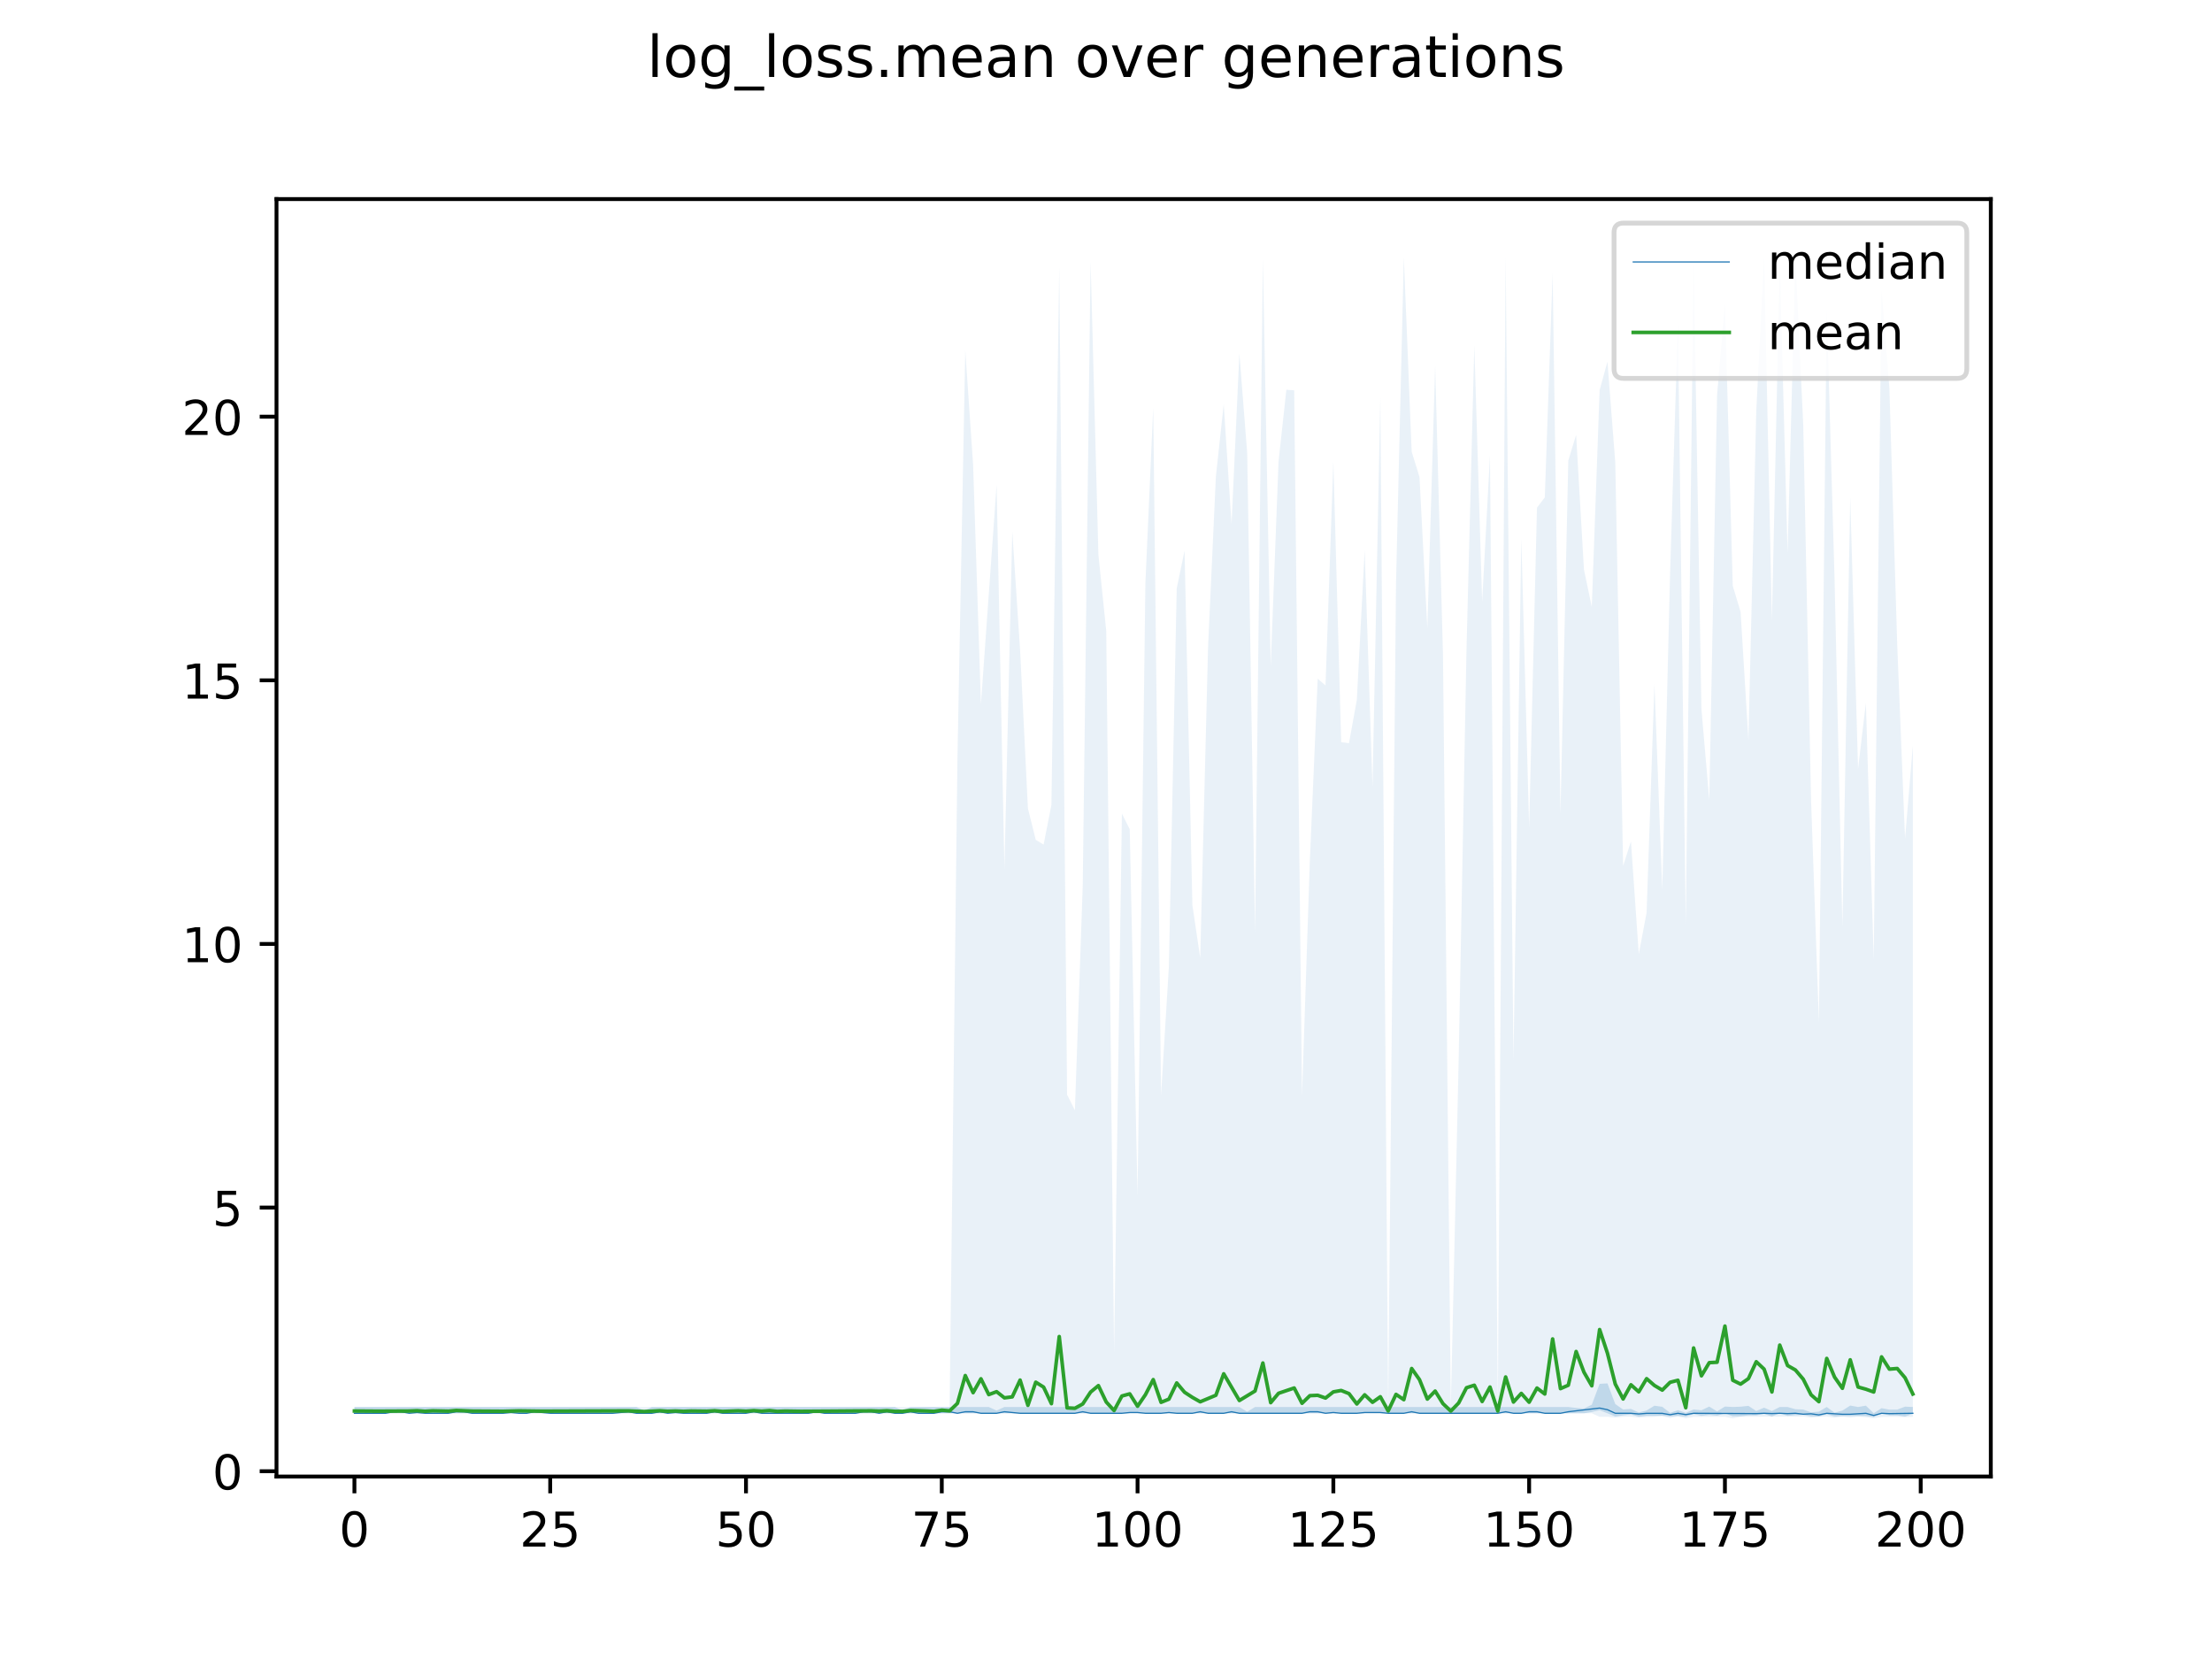 <?xml version="1.0" encoding="utf-8" standalone="no"?>
<!DOCTYPE svg PUBLIC "-//W3C//DTD SVG 1.1//EN"
  "http://www.w3.org/Graphics/SVG/1.1/DTD/svg11.dtd">
<!-- Created with matplotlib (https://matplotlib.org/) -->
<svg height="345.6pt" version="1.1" viewBox="0 0 460.8 345.6" width="460.8pt" xmlns="http://www.w3.org/2000/svg" xmlns:xlink="http://www.w3.org/1999/xlink">
 <defs>
  <style type="text/css">
*{stroke-linecap:butt;stroke-linejoin:round;}
  </style>
 </defs>
 <g id="figure_1">
  <g id="patch_1">
   <path d="M 0 345.6 
L 460.8 345.6 
L 460.8 0 
L 0 0 
z
" style="fill:#ffffff;"/>
  </g>
  <g id="axes_1">
   <g id="patch_2">
    <path d="M 57.6 307.584 
L 414.72 307.584 
L 414.72 41.472 
L 57.6 41.472 
z
" style="fill:#ffffff;"/>
   </g>
   <g id="PolyCollection_1">
    <path clip-path="url(#pfea4fbb1cd)" d="M 73.833 293.1 
L 73.833 294.412 
L 75.464 294.412 
L 77.096 294.412 
L 78.727 294.412 
L 80.358 294.412 
L 81.99 294.412 
L 83.621 294.412 
L 85.253 294.412 
L 86.884 294.412 
L 88.516 294.412 
L 90.147 294.412 
L 91.778 294.412 
L 93.41 294.412 
L 95.041 294.412 
L 96.673 294.412 
L 98.304 294.412 
L 99.936 294.412 
L 101.567 294.412 
L 103.198 294.412 
L 104.83 294.412 
L 106.461 294.412 
L 108.093 294.412 
L 109.724 294.412 
L 111.356 294.412 
L 112.987 294.412 
L 114.618 294.412 
L 116.25 294.412 
L 117.881 294.412 
L 119.513 294.412 
L 121.144 294.412 
L 122.776 294.412 
L 124.407 294.412 
L 126.038 294.412 
L 127.67 294.412 
L 129.301 294.412 
L 130.933 294.412 
L 132.564 294.412 
L 134.196 294.412 
L 135.827 294.412 
L 137.458 294.412 
L 139.09 294.412 
L 140.721 294.412 
L 142.353 294.412 
L 143.984 294.412 
L 145.616 294.412 
L 147.247 294.412 
L 148.879 294.412 
L 150.51 294.412 
L 152.141 294.412 
L 153.773 294.412 
L 155.404 294.412 
L 157.036 294.412 
L 158.667 294.412 
L 160.299 294.412 
L 161.93 294.412 
L 163.561 294.412 
L 165.193 294.412 
L 166.824 294.412 
L 168.456 294.412 
L 170.087 294.412 
L 171.719 294.412 
L 173.35 294.412 
L 174.981 294.412 
L 176.613 294.412 
L 178.244 294.412 
L 179.876 294.412 
L 181.507 294.412 
L 183.139 294.412 
L 184.77 294.412 
L 186.401 294.412 
L 188.033 294.412 
L 189.664 294.412 
L 191.296 294.412 
L 192.927 294.412 
L 194.559 294.412 
L 196.19 294.412 
L 197.821 294.412 
L 199.453 294.412 
L 201.084 294.412 
L 202.716 294.412 
L 204.347 294.412 
L 205.979 294.412 
L 207.61 294.412 
L 209.241 294.412 
L 210.873 294.412 
L 212.504 294.412 
L 214.136 294.412 
L 215.767 294.412 
L 217.399 294.412 
L 219.03 294.412 
L 220.661 294.412 
L 222.293 294.412 
L 223.924 294.412 
L 225.556 294.412 
L 227.187 294.412 
L 228.819 294.412 
L 230.45 294.412 
L 232.081 294.412 
L 233.713 294.412 
L 235.344 294.412 
L 236.976 294.412 
L 238.607 294.412 
L 240.239 294.412 
L 241.87 294.412 
L 243.501 294.412 
L 245.133 294.412 
L 246.764 294.412 
L 248.396 294.412 
L 250.027 294.412 
L 251.659 294.412 
L 253.29 294.412 
L 254.921 294.412 
L 256.553 294.412 
L 258.184 294.412 
L 259.816 294.412 
L 261.447 294.412 
L 263.079 294.412 
L 264.71 294.412 
L 266.341 294.412 
L 267.973 294.412 
L 269.604 294.412 
L 271.236 294.412 
L 272.867 294.412 
L 274.499 294.412 
L 276.13 294.412 
L 277.761 294.412 
L 279.393 294.412 
L 281.024 294.412 
L 282.656 294.412 
L 284.287 294.412 
L 285.919 294.412 
L 287.55 294.412 
L 289.181 294.412 
L 290.813 294.412 
L 292.444 294.412 
L 294.076 294.412 
L 295.707 294.412 
L 297.339 294.412 
L 298.97 294.412 
L 300.601 294.412 
L 302.233 294.412 
L 303.864 294.412 
L 305.496 294.412 
L 307.127 294.412 
L 308.759 294.412 
L 310.39 294.412 
L 312.021 294.412 
L 313.653 294.412 
L 315.284 294.412 
L 316.916 294.412 
L 318.547 294.412 
L 320.179 294.412 
L 321.81 294.412 
L 323.441 294.412 
L 325.073 294.412 
L 326.704 294.412 
L 328.336 294.412 
L 329.967 294.412 
L 331.599 294.14 
L 333.23 293.774 
L 334.862 294.412 
L 336.493 295.085 
L 338.124 294.842 
L 339.756 294.65 
L 341.387 295.121 
L 343.019 294.935 
L 344.65 294.936 
L 346.282 294.915 
L 347.913 295.069 
L 349.544 294.952 
L 351.176 295.125 
L 352.807 294.565 
L 354.439 294.946 
L 356.07 294.751 
L 357.702 294.923 
L 359.333 294.437 
L 360.964 295.052 
L 362.596 295.053 
L 364.227 294.845 
L 365.859 294.849 
L 367.49 294.533 
L 369.122 295.09 
L 370.753 294.412 
L 372.384 294.965 
L 374.016 294.794 
L 375.647 294.741 
L 377.279 295.065 
L 378.91 295.097 
L 380.542 294.599 
L 382.173 295.077 
L 383.804 295.009 
L 385.436 294.972 
L 387.067 294.978 
L 388.699 294.98 
L 390.33 295.203 
L 391.962 294.482 
L 393.593 294.861 
L 395.224 294.858 
L 396.856 295.096 
L 398.487 294.514 
L 398.487 293.1 
L 398.487 293.1 
L 396.856 293.031 
L 395.224 293.646 
L 393.593 293.652 
L 391.962 293.353 
L 390.33 294.4 
L 388.699 292.826 
L 387.067 293.1 
L 385.436 292.804 
L 383.804 293.85 
L 382.173 294.289 
L 380.542 293.1 
L 378.91 294.068 
L 377.279 294.218 
L 375.647 293.64 
L 374.016 293.562 
L 372.384 293.1 
L 370.753 293.1 
L 369.122 293.935 
L 367.49 293.245 
L 365.859 293.938 
L 364.227 292.866 
L 362.596 293.039 
L 360.964 293.1 
L 359.333 293.01 
L 357.702 294.018 
L 356.07 293.012 
L 354.439 293.78 
L 352.807 293.621 
L 351.176 294.324 
L 349.544 293.757 
L 347.913 294.331 
L 346.282 293.059 
L 344.65 292.836 
L 343.019 293.823 
L 341.387 294.243 
L 339.756 293.503 
L 338.124 293.622 
L 336.493 292.496 
L 334.862 288.183 
L 333.23 288.279 
L 331.599 292.626 
L 329.967 293.413 
L 328.336 293.292 
L 326.704 293.1 
L 325.073 293.1 
L 323.441 293.1 
L 321.81 293.1 
L 320.179 293.1 
L 318.547 293.1 
L 316.916 293.1 
L 315.284 293.1 
L 313.653 293.1 
L 312.021 293.1 
L 310.39 293.1 
L 308.759 293.1 
L 307.127 293.1 
L 305.496 293.1 
L 303.864 293.1 
L 302.233 293.1 
L 300.601 293.1 
L 298.97 293.1 
L 297.339 293.1 
L 295.707 293.1 
L 294.076 293.1 
L 292.444 293.1 
L 290.813 293.1 
L 289.181 293.1 
L 287.55 293.1 
L 285.919 293.1 
L 284.287 293.1 
L 282.656 293.1 
L 281.024 293.1 
L 279.393 293.1 
L 277.761 293.1 
L 276.13 293.1 
L 274.499 293.1 
L 272.867 293.1 
L 271.236 293.1 
L 269.604 293.1 
L 267.973 293.1 
L 266.341 293.1 
L 264.71 293.1 
L 263.079 293.1 
L 261.447 293.1 
L 259.816 294.093 
L 258.184 293.1 
L 256.553 293.1 
L 254.921 293.1 
L 253.29 293.1 
L 251.659 293.1 
L 250.027 293.1 
L 248.396 293.1 
L 246.764 293.1 
L 245.133 293.1 
L 243.501 293.1 
L 241.87 293.1 
L 240.239 293.1 
L 238.607 293.1 
L 236.976 293.1 
L 235.344 293.1 
L 233.713 293.1 
L 232.081 293.1 
L 230.45 293.1 
L 228.819 293.1 
L 227.187 293.1 
L 225.556 293.1 
L 223.924 293.1 
L 222.293 293.1 
L 220.661 293.1 
L 219.03 293.1 
L 217.399 293.1 
L 215.767 293.1 
L 214.136 293.1 
L 212.504 293.1 
L 210.873 293.1 
L 209.241 293.1 
L 207.61 293.844 
L 205.979 293.1 
L 204.347 293.1 
L 202.716 293.1 
L 201.084 293.1 
L 199.453 293.1 
L 197.821 293.1 
L 196.19 293.1 
L 194.559 293.1 
L 192.927 293.1 
L 191.296 293.1 
L 189.664 293.1 
L 188.033 293.844 
L 186.401 293.1 
L 184.77 293.1 
L 183.139 293.1 
L 181.507 293.1 
L 179.876 293.1 
L 178.244 293.1 
L 176.613 293.1 
L 174.981 293.1 
L 173.35 293.1 
L 171.719 293.1 
L 170.087 293.1 
L 168.456 293.1 
L 166.824 293.1 
L 165.193 293.1 
L 163.561 293.1 
L 161.93 293.1 
L 160.299 293.1 
L 158.667 293.1 
L 157.036 293.1 
L 155.404 293.1 
L 153.773 293.1 
L 152.141 293.1 
L 150.51 293.1 
L 148.879 293.1 
L 147.247 293.1 
L 145.616 293.1 
L 143.984 293.1 
L 142.353 293.1 
L 140.721 293.1 
L 139.09 293.1 
L 137.458 293.1 
L 135.827 293.1 
L 134.196 293.844 
L 132.564 293.1 
L 130.933 293.1 
L 129.301 293.1 
L 127.67 293.1 
L 126.038 293.1 
L 124.407 293.1 
L 122.776 293.1 
L 121.144 293.1 
L 119.513 293.1 
L 117.881 293.1 
L 116.25 293.1 
L 114.618 293.1 
L 112.987 293.1 
L 111.356 293.1 
L 109.724 293.1 
L 108.093 293.1 
L 106.461 293.1 
L 104.83 293.1 
L 103.198 293.1 
L 101.567 293.1 
L 99.936 293.1 
L 98.304 293.1 
L 96.673 293.1 
L 95.041 293.1 
L 93.41 293.1 
L 91.778 293.1 
L 90.147 293.1 
L 88.516 293.1 
L 86.884 293.1 
L 85.253 293.1 
L 83.621 293.1 
L 81.99 293.1 
L 80.358 293.1 
L 78.727 293.1 
L 77.096 293.1 
L 75.464 293.1 
L 73.833 293.1 
z
" style="fill:#1f77b4;fill-opacity:0.2;"/>
   </g>
   <g id="PolyCollection_2">
    <path clip-path="url(#pfea4fbb1cd)" d="M 73.833 293.1 
L 73.833 294.412 
L 75.464 294.412 
L 77.096 294.412 
L 78.727 294.412 
L 80.358 294.412 
L 81.99 294.412 
L 83.621 294.412 
L 85.253 294.412 
L 86.884 294.412 
L 88.516 294.412 
L 90.147 294.412 
L 91.778 294.412 
L 93.41 294.412 
L 95.041 294.412 
L 96.673 294.412 
L 98.304 294.412 
L 99.936 294.412 
L 101.567 294.412 
L 103.198 294.412 
L 104.83 294.412 
L 106.461 294.412 
L 108.093 294.412 
L 109.724 294.412 
L 111.356 294.412 
L 112.987 294.412 
L 114.618 294.412 
L 116.25 294.412 
L 117.881 294.412 
L 119.513 294.412 
L 121.144 294.412 
L 122.776 294.412 
L 124.407 294.412 
L 126.038 294.412 
L 127.67 294.412 
L 129.301 294.412 
L 130.933 294.412 
L 132.564 294.412 
L 134.196 294.412 
L 135.827 294.412 
L 137.458 294.412 
L 139.09 294.412 
L 140.721 294.412 
L 142.353 294.412 
L 143.984 294.412 
L 145.616 294.412 
L 147.247 294.412 
L 148.879 294.412 
L 150.51 294.412 
L 152.141 294.412 
L 153.773 294.412 
L 155.404 294.412 
L 157.036 294.412 
L 158.667 294.412 
L 160.299 294.412 
L 161.93 294.412 
L 163.561 294.412 
L 165.193 294.412 
L 166.824 294.412 
L 168.456 294.412 
L 170.087 294.412 
L 171.719 294.412 
L 173.35 294.412 
L 174.981 294.412 
L 176.613 294.412 
L 178.244 294.412 
L 179.876 294.412 
L 181.507 294.412 
L 183.139 294.412 
L 184.77 294.412 
L 186.401 294.412 
L 188.033 294.412 
L 189.664 294.412 
L 191.296 294.412 
L 192.927 294.412 
L 194.559 294.412 
L 196.19 294.412 
L 197.821 294.412 
L 199.453 294.412 
L 201.084 294.412 
L 202.716 294.412 
L 204.347 294.412 
L 205.979 294.412 
L 207.61 294.412 
L 209.241 294.412 
L 210.873 294.412 
L 212.504 294.412 
L 214.136 294.412 
L 215.767 294.412 
L 217.399 294.412 
L 219.03 294.412 
L 220.661 294.412 
L 222.293 294.412 
L 223.924 294.412 
L 225.556 294.412 
L 227.187 294.412 
L 228.819 294.412 
L 230.45 294.412 
L 232.081 294.412 
L 233.713 294.412 
L 235.344 294.412 
L 236.976 294.412 
L 238.607 294.412 
L 240.239 294.412 
L 241.87 294.412 
L 243.501 294.412 
L 245.133 294.412 
L 246.764 294.412 
L 248.396 294.412 
L 250.027 294.412 
L 251.659 294.412 
L 253.29 294.412 
L 254.921 294.412 
L 256.553 294.412 
L 258.184 294.412 
L 259.816 294.412 
L 261.447 294.412 
L 263.079 294.412 
L 264.71 294.412 
L 266.341 294.412 
L 267.973 294.412 
L 269.604 294.412 
L 271.236 294.412 
L 272.867 294.412 
L 274.499 294.412 
L 276.13 294.412 
L 277.761 294.412 
L 279.393 294.412 
L 281.024 294.412 
L 282.656 294.412 
L 284.287 294.412 
L 285.919 294.412 
L 287.55 294.412 
L 289.181 294.412 
L 290.813 294.412 
L 292.444 294.412 
L 294.076 294.412 
L 295.707 294.412 
L 297.339 294.412 
L 298.97 294.412 
L 300.601 294.412 
L 302.233 294.412 
L 303.864 294.412 
L 305.496 294.412 
L 307.127 294.412 
L 308.759 294.412 
L 310.39 294.412 
L 312.021 294.412 
L 313.653 294.412 
L 315.284 294.412 
L 316.916 294.412 
L 318.547 294.412 
L 320.179 294.412 
L 321.81 294.412 
L 323.441 294.412 
L 325.073 294.412 
L 326.704 294.412 
L 328.336 294.412 
L 329.967 294.412 
L 331.599 294.412 
L 333.23 295.148 
L 334.862 295.134 
L 336.493 295.334 
L 338.124 295.13 
L 339.756 295.119 
L 341.387 295.336 
L 343.019 295.196 
L 344.65 295.154 
L 346.282 295.014 
L 347.913 295.401 
L 349.544 295.064 
L 351.176 295.467 
L 352.807 295.175 
L 354.439 295.166 
L 356.07 295.148 
L 357.702 295.162 
L 359.333 295.132 
L 360.964 295.488 
L 362.596 295.142 
L 364.227 295.138 
L 365.859 295.137 
L 367.49 295.117 
L 369.122 295.116 
L 370.753 295.101 
L 372.384 295.097 
L 374.016 295.13 
L 375.647 295.085 
L 377.279 295.321 
L 378.91 295.177 
L 380.542 295.088 
L 382.173 295.35 
L 383.804 295.094 
L 385.436 295.297 
L 387.067 295.103 
L 388.699 295.246 
L 390.33 295.464 
L 391.962 295.179 
L 393.593 295.164 
L 395.224 295.151 
L 396.856 295.237 
L 398.487 295.138 
L 398.487 155.288 
L 398.487 155.288 
L 396.856 174.725 
L 395.224 134.166 
L 393.593 80.906 
L 391.962 60.482 
L 390.33 199.807 
L 388.699 146.475 
L 387.067 160.11 
L 385.436 103.596 
L 383.804 193.044 
L 382.173 120.678 
L 380.542 64.407 
L 378.91 212.914 
L 377.279 166.768 
L 375.647 88.491 
L 374.016 53.811 
L 372.384 115.18 
L 370.753 54.578 
L 369.122 129.273 
L 367.49 53.568 
L 365.859 85.689 
L 364.227 154.152 
L 362.596 127.467 
L 360.964 122.038 
L 359.333 63.265 
L 357.702 82.268 
L 356.07 166.656 
L 354.439 147.67 
L 352.807 54.445 
L 351.176 192.514 
L 349.544 67.168 
L 347.913 119.288 
L 346.282 185.355 
L 344.65 142.512 
L 343.019 190.117 
L 341.387 198.743 
L 339.756 175.274 
L 338.124 180.384 
L 336.493 96.394 
L 334.862 75.344 
L 333.23 81.269 
L 331.599 126.454 
L 329.967 118.657 
L 328.336 90.6 
L 326.704 95.938 
L 325.073 169.525 
L 323.441 56.942 
L 321.81 103.625 
L 320.179 105.759 
L 318.547 172.335 
L 316.916 112.128 
L 315.284 220.947 
L 313.653 53.568 
L 312.021 293.1 
L 310.39 94.879 
L 308.759 125.359 
L 307.127 71.922 
L 305.496 135.451 
L 303.864 220.811 
L 302.233 293.1 
L 300.601 136.501 
L 298.97 76.249 
L 297.339 130.881 
L 295.707 99.366 
L 294.076 94.096 
L 292.444 53.568 
L 290.813 121.611 
L 289.181 293.099 
L 287.55 82.878 
L 285.919 163.937 
L 284.287 114.644 
L 282.656 145.762 
L 281.024 154.816 
L 279.393 154.613 
L 277.761 96.133 
L 276.13 142.786 
L 274.499 141.398 
L 272.867 179.251 
L 271.236 228.343 
L 269.604 81.311 
L 267.973 81.188 
L 266.341 96.193 
L 264.71 138.768 
L 263.079 54.056 
L 261.447 194.207 
L 259.816 94.413 
L 258.184 73.626 
L 256.553 109.192 
L 254.921 84.223 
L 253.29 99.279 
L 251.659 134.849 
L 250.027 199.54 
L 248.396 188.578 
L 246.764 114.726 
L 245.133 122.568 
L 243.501 201.335 
L 241.87 228.196 
L 240.239 84.89 
L 238.607 121.486 
L 236.976 249.132 
L 235.344 172.746 
L 233.713 169.502 
L 232.081 281.816 
L 230.45 131.429 
L 228.819 115.595 
L 227.187 54.376 
L 225.556 184.485 
L 223.924 231.295 
L 222.293 228.043 
L 220.661 55.636 
L 219.03 167.686 
L 217.399 175.955 
L 215.767 174.948 
L 214.136 168.413 
L 212.504 135.398 
L 210.873 110.705 
L 209.241 181.014 
L 207.61 101.021 
L 205.979 123.793 
L 204.347 146.723 
L 202.716 96.806 
L 201.084 73.012 
L 199.453 157.981 
L 197.821 293.1 
L 196.19 293.1 
L 194.559 293.1 
L 192.927 293.1 
L 191.296 293.1 
L 189.664 293.1 
L 188.033 293.1 
L 186.401 293.1 
L 184.77 293.1 
L 183.139 293.1 
L 181.507 293.1 
L 179.876 293.1 
L 178.244 293.1 
L 176.613 293.1 
L 174.981 293.1 
L 173.35 293.1 
L 171.719 293.1 
L 170.087 293.1 
L 168.456 293.1 
L 166.824 293.1 
L 165.193 293.1 
L 163.561 293.1 
L 161.93 293.1 
L 160.299 293.1 
L 158.667 293.1 
L 157.036 293.1 
L 155.404 293.1 
L 153.773 293.1 
L 152.141 293.1 
L 150.51 293.1 
L 148.879 293.1 
L 147.247 293.1 
L 145.616 293.1 
L 143.984 293.1 
L 142.353 293.1 
L 140.721 293.1 
L 139.09 293.1 
L 137.458 293.1 
L 135.827 293.1 
L 134.196 293.1 
L 132.564 293.1 
L 130.933 293.1 
L 129.301 293.1 
L 127.67 293.1 
L 126.038 293.1 
L 124.407 293.1 
L 122.776 293.1 
L 121.144 293.1 
L 119.513 293.1 
L 117.881 293.1 
L 116.25 293.1 
L 114.618 293.1 
L 112.987 293.1 
L 111.356 293.1 
L 109.724 293.1 
L 108.093 293.1 
L 106.461 293.1 
L 104.83 293.1 
L 103.198 293.1 
L 101.567 293.1 
L 99.936 293.1 
L 98.304 293.1 
L 96.673 293.1 
L 95.041 293.1 
L 93.41 293.1 
L 91.778 293.1 
L 90.147 293.1 
L 88.516 293.1 
L 86.884 293.1 
L 85.253 293.1 
L 83.621 293.1 
L 81.99 293.1 
L 80.358 293.1 
L 78.727 293.1 
L 77.096 293.1 
L 75.464 293.1 
L 73.833 293.1 
z
" style="fill:#1f77b4;fill-opacity:0.1;"/>
   </g>
   <g id="matplotlib.axis_1">
    <g id="xtick_1">
     <g id="line2d_1">
      <defs>
       <path d="M 0 0 
L 0 3.5 
" id="m31ae7739be" style="stroke:#000000;stroke-width:0.8;"/>
      </defs>
      <g>
       <use style="stroke:#000000;stroke-width:0.8;" x="73.833" xlink:href="#m31ae7739be" y="307.584"/>
      </g>
     </g>
     <g id="text_1">
      <!-- 0 -->
      <defs>
       <path d="M 31.781 66.406 
Q 24.172 66.406 20.328 58.906 
Q 16.5 51.422 16.5 36.375 
Q 16.5 21.391 20.328 13.891 
Q 24.172 6.391 31.781 6.391 
Q 39.453 6.391 43.281 13.891 
Q 47.125 21.391 47.125 36.375 
Q 47.125 51.422 43.281 58.906 
Q 39.453 66.406 31.781 66.406 
z
M 31.781 74.219 
Q 44.047 74.219 50.516 64.516 
Q 56.984 54.828 56.984 36.375 
Q 56.984 17.969 50.516 8.266 
Q 44.047 -1.422 31.781 -1.422 
Q 19.531 -1.422 13.062 8.266 
Q 6.594 17.969 6.594 36.375 
Q 6.594 54.828 13.062 64.516 
Q 19.531 74.219 31.781 74.219 
z
" id="DejaVuSans-48"/>
      </defs>
      <g transform="translate(70.651 322.182)scale(0.1 -0.1)">
       <use xlink:href="#DejaVuSans-48"/>
      </g>
     </g>
    </g>
    <g id="xtick_2">
     <g id="line2d_2">
      <g>
       <use style="stroke:#000000;stroke-width:0.8;" x="114.618" xlink:href="#m31ae7739be" y="307.584"/>
      </g>
     </g>
     <g id="text_2">
      <!-- 25 -->
      <defs>
       <path d="M 19.188 8.297 
L 53.609 8.297 
L 53.609 0 
L 7.328 0 
L 7.328 8.297 
Q 12.938 14.109 22.625 23.891 
Q 32.328 33.688 34.812 36.531 
Q 39.547 41.844 41.422 45.531 
Q 43.312 49.219 43.312 52.781 
Q 43.312 58.594 39.234 62.25 
Q 35.156 65.922 28.609 65.922 
Q 23.969 65.922 18.812 64.312 
Q 13.672 62.703 7.812 59.422 
L 7.812 69.391 
Q 13.766 71.781 18.938 73 
Q 24.125 74.219 28.422 74.219 
Q 39.75 74.219 46.484 68.547 
Q 53.219 62.891 53.219 53.422 
Q 53.219 48.922 51.531 44.891 
Q 49.859 40.875 45.406 35.406 
Q 44.188 33.984 37.641 27.219 
Q 31.109 20.453 19.188 8.297 
z
" id="DejaVuSans-50"/>
       <path d="M 10.797 72.906 
L 49.516 72.906 
L 49.516 64.594 
L 19.828 64.594 
L 19.828 46.734 
Q 21.969 47.469 24.109 47.828 
Q 26.266 48.188 28.422 48.188 
Q 40.625 48.188 47.75 41.5 
Q 54.891 34.812 54.891 23.391 
Q 54.891 11.625 47.562 5.094 
Q 40.234 -1.422 26.906 -1.422 
Q 22.312 -1.422 17.547 -0.641 
Q 12.797 0.141 7.719 1.703 
L 7.719 11.625 
Q 12.109 9.234 16.797 8.062 
Q 21.484 6.891 26.703 6.891 
Q 35.156 6.891 40.078 11.328 
Q 45.016 15.766 45.016 23.391 
Q 45.016 31 40.078 35.438 
Q 35.156 39.891 26.703 39.891 
Q 22.75 39.891 18.812 39.016 
Q 14.891 38.141 10.797 36.281 
z
" id="DejaVuSans-53"/>
      </defs>
      <g transform="translate(108.256 322.182)scale(0.1 -0.1)">
       <use xlink:href="#DejaVuSans-50"/>
       <use x="63.623" xlink:href="#DejaVuSans-53"/>
      </g>
     </g>
    </g>
    <g id="xtick_3">
     <g id="line2d_3">
      <g>
       <use style="stroke:#000000;stroke-width:0.8;" x="155.404" xlink:href="#m31ae7739be" y="307.584"/>
      </g>
     </g>
     <g id="text_3">
      <!-- 50 -->
      <g transform="translate(149.042 322.182)scale(0.1 -0.1)">
       <use xlink:href="#DejaVuSans-53"/>
       <use x="63.623" xlink:href="#DejaVuSans-48"/>
      </g>
     </g>
    </g>
    <g id="xtick_4">
     <g id="line2d_4">
      <g>
       <use style="stroke:#000000;stroke-width:0.8;" x="196.19" xlink:href="#m31ae7739be" y="307.584"/>
      </g>
     </g>
     <g id="text_4">
      <!-- 75 -->
      <defs>
       <path d="M 8.203 72.906 
L 55.078 72.906 
L 55.078 68.703 
L 28.609 0 
L 18.312 0 
L 43.219 64.594 
L 8.203 64.594 
z
" id="DejaVuSans-55"/>
      </defs>
      <g transform="translate(189.827 322.182)scale(0.1 -0.1)">
       <use xlink:href="#DejaVuSans-55"/>
       <use x="63.623" xlink:href="#DejaVuSans-53"/>
      </g>
     </g>
    </g>
    <g id="xtick_5">
     <g id="line2d_5">
      <g>
       <use style="stroke:#000000;stroke-width:0.8;" x="236.976" xlink:href="#m31ae7739be" y="307.584"/>
      </g>
     </g>
     <g id="text_5">
      <!-- 100 -->
      <defs>
       <path d="M 12.406 8.297 
L 28.516 8.297 
L 28.516 63.922 
L 10.984 60.406 
L 10.984 69.391 
L 28.422 72.906 
L 38.281 72.906 
L 38.281 8.297 
L 54.391 8.297 
L 54.391 0 
L 12.406 0 
z
" id="DejaVuSans-49"/>
      </defs>
      <g transform="translate(227.432 322.182)scale(0.1 -0.1)">
       <use xlink:href="#DejaVuSans-49"/>
       <use x="63.623" xlink:href="#DejaVuSans-48"/>
       <use x="127.246" xlink:href="#DejaVuSans-48"/>
      </g>
     </g>
    </g>
    <g id="xtick_6">
     <g id="line2d_6">
      <g>
       <use style="stroke:#000000;stroke-width:0.8;" x="277.761" xlink:href="#m31ae7739be" y="307.584"/>
      </g>
     </g>
     <g id="text_6">
      <!-- 125 -->
      <g transform="translate(268.218 322.182)scale(0.1 -0.1)">
       <use xlink:href="#DejaVuSans-49"/>
       <use x="63.623" xlink:href="#DejaVuSans-50"/>
       <use x="127.246" xlink:href="#DejaVuSans-53"/>
      </g>
     </g>
    </g>
    <g id="xtick_7">
     <g id="line2d_7">
      <g>
       <use style="stroke:#000000;stroke-width:0.8;" x="318.547" xlink:href="#m31ae7739be" y="307.584"/>
      </g>
     </g>
     <g id="text_7">
      <!-- 150 -->
      <g transform="translate(309.003 322.182)scale(0.1 -0.1)">
       <use xlink:href="#DejaVuSans-49"/>
       <use x="63.623" xlink:href="#DejaVuSans-53"/>
       <use x="127.246" xlink:href="#DejaVuSans-48"/>
      </g>
     </g>
    </g>
    <g id="xtick_8">
     <g id="line2d_8">
      <g>
       <use style="stroke:#000000;stroke-width:0.8;" x="359.333" xlink:href="#m31ae7739be" y="307.584"/>
      </g>
     </g>
     <g id="text_8">
      <!-- 175 -->
      <g transform="translate(349.789 322.182)scale(0.1 -0.1)">
       <use xlink:href="#DejaVuSans-49"/>
       <use x="63.623" xlink:href="#DejaVuSans-55"/>
       <use x="127.246" xlink:href="#DejaVuSans-53"/>
      </g>
     </g>
    </g>
    <g id="xtick_9">
     <g id="line2d_9">
      <g>
       <use style="stroke:#000000;stroke-width:0.8;" x="400.119" xlink:href="#m31ae7739be" y="307.584"/>
      </g>
     </g>
     <g id="text_9">
      <!-- 200 -->
      <g transform="translate(390.575 322.182)scale(0.1 -0.1)">
       <use xlink:href="#DejaVuSans-50"/>
       <use x="63.623" xlink:href="#DejaVuSans-48"/>
       <use x="127.246" xlink:href="#DejaVuSans-48"/>
      </g>
     </g>
    </g>
   </g>
   <g id="matplotlib.axis_2">
    <g id="ytick_1">
     <g id="line2d_10">
      <defs>
       <path d="M 0 0 
L -3.5 0 
" id="m0c21a855fd" style="stroke:#000000;stroke-width:0.8;"/>
      </defs>
      <g>
       <use style="stroke:#000000;stroke-width:0.8;" x="57.6" xlink:href="#m0c21a855fd" y="306.479"/>
      </g>
     </g>
     <g id="text_10">
      <!-- 0 -->
      <g transform="translate(44.237 310.278)scale(0.1 -0.1)">
       <use xlink:href="#DejaVuSans-48"/>
      </g>
     </g>
    </g>
    <g id="ytick_2">
     <g id="line2d_11">
      <g>
       <use style="stroke:#000000;stroke-width:0.8;" x="57.6" xlink:href="#m0c21a855fd" y="251.56"/>
      </g>
     </g>
     <g id="text_11">
      <!-- 5 -->
      <g transform="translate(44.237 255.359)scale(0.1 -0.1)">
       <use xlink:href="#DejaVuSans-53"/>
      </g>
     </g>
    </g>
    <g id="ytick_3">
     <g id="line2d_12">
      <g>
       <use style="stroke:#000000;stroke-width:0.8;" x="57.6" xlink:href="#m0c21a855fd" y="196.641"/>
      </g>
     </g>
     <g id="text_12">
      <!-- 10 -->
      <g transform="translate(37.875 200.44)scale(0.1 -0.1)">
       <use xlink:href="#DejaVuSans-49"/>
       <use x="63.623" xlink:href="#DejaVuSans-48"/>
      </g>
     </g>
    </g>
    <g id="ytick_4">
     <g id="line2d_13">
      <g>
       <use style="stroke:#000000;stroke-width:0.8;" x="57.6" xlink:href="#m0c21a855fd" y="141.722"/>
      </g>
     </g>
     <g id="text_13">
      <!-- 15 -->
      <g transform="translate(37.875 145.521)scale(0.1 -0.1)">
       <use xlink:href="#DejaVuSans-49"/>
       <use x="63.623" xlink:href="#DejaVuSans-53"/>
      </g>
     </g>
    </g>
    <g id="ytick_5">
     <g id="line2d_14">
      <g>
       <use style="stroke:#000000;stroke-width:0.8;" x="57.6" xlink:href="#m0c21a855fd" y="86.803"/>
      </g>
     </g>
     <g id="text_14">
      <!-- 20 -->
      <g transform="translate(37.875 90.603)scale(0.1 -0.1)">
       <use xlink:href="#DejaVuSans-50"/>
       <use x="63.623" xlink:href="#DejaVuSans-48"/>
      </g>
     </g>
    </g>
   </g>
   <g id="line2d_15">
    <path clip-path="url(#pfea4fbb1cd)" d="M 73.833 294.412 
L 80.358 294.412 
L 81.99 294.093 
L 83.621 294.093 
L 85.253 294.412 
L 86.884 294.252 
L 88.516 294.412 
L 93.41 294.412 
L 95.041 294.093 
L 96.673 294.093 
L 98.304 294.412 
L 104.83 294.412 
L 106.461 294.252 
L 108.093 294.412 
L 109.724 294.412 
L 111.356 294.093 
L 114.618 294.412 
L 127.67 294.412 
L 130.933 294.093 
L 132.564 294.412 
L 135.827 294.412 
L 137.458 294.093 
L 139.09 294.412 
L 140.721 294.252 
L 142.353 294.412 
L 147.247 294.412 
L 148.879 294.093 
L 150.51 294.412 
L 155.404 294.412 
L 157.036 294.093 
L 158.667 294.412 
L 168.456 294.412 
L 170.087 294.093 
L 171.719 294.412 
L 178.244 294.412 
L 179.876 294.093 
L 181.507 294.093 
L 183.139 294.412 
L 184.77 294.093 
L 186.401 294.412 
L 188.033 294.412 
L 189.664 294.093 
L 191.296 294.412 
L 194.559 294.412 
L 196.19 294.093 
L 197.821 294.093 
L 199.453 294.412 
L 201.084 294.093 
L 202.716 294.093 
L 204.347 294.412 
L 207.61 294.412 
L 209.241 294.093 
L 212.504 294.412 
L 223.924 294.412 
L 225.556 294.093 
L 227.187 294.412 
L 233.713 294.412 
L 235.344 294.252 
L 236.976 294.252 
L 238.607 294.412 
L 241.87 294.412 
L 243.501 294.252 
L 245.133 294.412 
L 248.396 294.412 
L 250.027 294.093 
L 251.659 294.412 
L 254.921 294.412 
L 256.553 294.093 
L 258.184 294.412 
L 271.236 294.412 
L 272.867 294.093 
L 274.499 294.093 
L 276.13 294.412 
L 277.761 294.252 
L 279.393 294.412 
L 282.656 294.412 
L 284.287 294.252 
L 287.55 294.252 
L 289.181 294.412 
L 292.444 294.412 
L 294.076 294.093 
L 295.707 294.412 
L 312.021 294.412 
L 313.653 294.093 
L 315.284 294.412 
L 316.916 294.412 
L 318.547 294.093 
L 320.179 294.093 
L 321.81 294.412 
L 325.073 294.412 
L 326.704 294.093 
L 333.23 293.324 
L 334.862 293.664 
L 336.493 294.412 
L 339.756 294.412 
L 341.387 294.558 
L 343.019 294.421 
L 346.282 294.425 
L 347.913 294.713 
L 349.544 294.417 
L 351.176 294.69 
L 352.807 294.412 
L 365.859 294.478 
L 367.49 294.412 
L 369.122 294.468 
L 370.753 294.412 
L 372.384 294.479 
L 374.016 294.412 
L 375.647 294.604 
L 377.279 294.521 
L 378.91 294.753 
L 380.542 294.413 
L 383.804 294.619 
L 385.436 294.615 
L 388.699 294.415 
L 390.33 294.866 
L 391.962 294.412 
L 393.593 294.487 
L 398.487 294.413 
L 398.487 294.413 
" style="fill:none;stroke:#1f77b4;stroke-linecap:square;stroke-width:0.25;"/>
   </g>
   <g id="line2d_16">
    <path clip-path="url(#pfea4fbb1cd)" d="M 73.833 293.938 
L 78.727 293.974 
L 85.253 293.941 
L 86.884 293.875 
L 88.516 294 
L 90.147 293.898 
L 93.41 293.97 
L 95.041 293.822 
L 98.304 293.953 
L 104.83 293.996 
L 108.093 293.908 
L 112.987 293.974 
L 130.933 293.908 
L 134.196 294.049 
L 137.458 293.882 
L 139.09 293.993 
L 140.721 293.935 
L 142.353 294.006 
L 143.984 293.94 
L 147.247 293.98 
L 148.879 293.885 
L 150.51 294.026 
L 153.773 293.898 
L 155.404 293.977 
L 157.036 293.859 
L 158.667 293.971 
L 160.299 293.848 
L 161.93 294.023 
L 163.561 293.954 
L 166.824 294.006 
L 173.35 293.964 
L 181.507 293.898 
L 183.139 293.961 
L 184.77 293.879 
L 186.401 294.006 
L 188.033 294.017 
L 189.664 293.833 
L 192.927 293.937 
L 194.559 294.01 
L 196.19 293.766 
L 197.821 293.908 
L 199.453 292.354 
L 201.084 286.553 
L 202.716 290.118 
L 204.347 287.226 
L 205.979 290.523 
L 207.61 289.913 
L 209.241 291.198 
L 210.873 290.992 
L 212.504 287.496 
L 214.136 292.757 
L 215.767 287.937 
L 217.399 288.958 
L 219.03 292.412 
L 220.661 278.428 
L 222.293 293.284 
L 223.924 293.37 
L 225.556 292.473 
L 227.187 289.998 
L 228.819 288.647 
L 230.45 292.064 
L 232.081 293.839 
L 233.713 290.814 
L 235.344 290.364 
L 236.976 292.947 
L 238.607 290.549 
L 240.239 287.399 
L 241.87 292.132 
L 243.501 291.469 
L 245.133 288.093 
L 246.764 290.029 
L 248.396 291.096 
L 250.027 292.019 
L 253.29 290.656 
L 254.921 286.188 
L 258.184 291.753 
L 261.447 289.771 
L 263.079 283.939 
L 264.71 292.2 
L 266.341 290.249 
L 269.604 289.143 
L 271.236 292.329 
L 272.867 290.743 
L 274.499 290.666 
L 276.13 291.241 
L 277.761 289.953 
L 279.393 289.661 
L 281.024 290.317 
L 282.656 292.475 
L 284.287 290.565 
L 285.919 292.122 
L 287.55 290.97 
L 289.181 293.926 
L 290.813 290.475 
L 292.444 291.578 
L 294.076 285.086 
L 295.707 287.406 
L 297.339 291.457 
L 298.97 289.786 
L 300.601 292.41 
L 302.233 293.955 
L 303.864 292.27 
L 305.496 289.091 
L 307.127 288.57 
L 308.759 291.957 
L 310.39 288.947 
L 312.021 293.944 
L 313.653 286.852 
L 315.284 292.074 
L 316.916 290.273 
L 318.547 292.106 
L 320.179 289.154 
L 321.81 290.398 
L 323.441 278.928 
L 325.073 289.276 
L 326.704 288.568 
L 328.336 281.545 
L 329.967 285.857 
L 331.599 288.687 
L 333.23 276.972 
L 334.862 281.904 
L 336.493 288.332 
L 338.124 291.429 
L 339.756 288.475 
L 341.387 289.941 
L 343.019 287.202 
L 344.65 288.619 
L 346.282 289.585 
L 347.913 287.958 
L 349.544 287.537 
L 351.176 293.259 
L 352.807 280.807 
L 354.439 286.608 
L 356.07 283.868 
L 357.702 283.779 
L 359.333 276.246 
L 360.964 287.526 
L 362.596 288.334 
L 364.227 287.2 
L 365.859 283.672 
L 367.49 285.211 
L 369.122 289.972 
L 370.753 280.209 
L 372.384 284.465 
L 374.016 285.392 
L 375.647 287.309 
L 377.279 290.56 
L 378.91 291.991 
L 380.542 282.986 
L 382.173 286.876 
L 383.804 289.21 
L 385.436 283.273 
L 387.067 288.938 
L 388.699 289.393 
L 390.33 289.978 
L 391.962 282.661 
L 393.593 285.216 
L 395.224 285.082 
L 396.856 287.009 
L 398.487 290.399 
L 398.487 290.399 
" style="fill:none;stroke:#2ca02c;stroke-linecap:square;stroke-width:0.75;"/>
   </g>
   <g id="patch_3">
    <path d="M 57.6 307.584 
L 57.6 41.472 
" style="fill:none;stroke:#000000;stroke-linecap:square;stroke-linejoin:miter;stroke-width:0.8;"/>
   </g>
   <g id="patch_4">
    <path d="M 414.72 307.584 
L 414.72 41.472 
" style="fill:none;stroke:#000000;stroke-linecap:square;stroke-linejoin:miter;stroke-width:0.8;"/>
   </g>
   <g id="patch_5">
    <path d="M 57.6 307.584 
L 414.72 307.584 
" style="fill:none;stroke:#000000;stroke-linecap:square;stroke-linejoin:miter;stroke-width:0.8;"/>
   </g>
   <g id="patch_6">
    <path d="M 57.6 41.472 
L 414.72 41.472 
" style="fill:none;stroke:#000000;stroke-linecap:square;stroke-linejoin:miter;stroke-width:0.8;"/>
   </g>
   <g id="legend_1">
    <g id="patch_7">
     <path d="M 338.234 78.828 
L 407.72 78.828 
Q 409.72 78.828 409.72 76.828 
L 409.72 48.472 
Q 409.72 46.472 407.72 46.472 
L 338.234 46.472 
Q 336.234 46.472 336.234 48.472 
L 336.234 76.828 
Q 336.234 78.828 338.234 78.828 
z
" style="fill:#ffffff;opacity:0.8;stroke:#cccccc;stroke-linejoin:miter;"/>
    </g>
    <g id="line2d_17">
     <path d="M 340.234 54.57 
L 360.234 54.57 
" style="fill:none;stroke:#1f77b4;stroke-linecap:square;stroke-width:0.25;"/>
    </g>
    <g id="line2d_18"/>
    <g id="text_15">
     <!-- median -->
     <defs>
      <path d="M 52 44.188 
Q 55.375 50.25 60.062 53.125 
Q 64.75 56 71.094 56 
Q 79.641 56 84.281 50.016 
Q 88.922 44.047 88.922 33.016 
L 88.922 0 
L 79.891 0 
L 79.891 32.719 
Q 79.891 40.578 77.094 44.375 
Q 74.312 48.188 68.609 48.188 
Q 61.625 48.188 57.562 43.547 
Q 53.516 38.922 53.516 30.906 
L 53.516 0 
L 44.484 0 
L 44.484 32.719 
Q 44.484 40.625 41.703 44.406 
Q 38.922 48.188 33.109 48.188 
Q 26.219 48.188 22.156 43.531 
Q 18.109 38.875 18.109 30.906 
L 18.109 0 
L 9.078 0 
L 9.078 54.688 
L 18.109 54.688 
L 18.109 46.188 
Q 21.188 51.219 25.484 53.609 
Q 29.781 56 35.688 56 
Q 41.656 56 45.828 52.969 
Q 50 49.953 52 44.188 
z
" id="DejaVuSans-109"/>
      <path d="M 56.203 29.594 
L 56.203 25.203 
L 14.891 25.203 
Q 15.484 15.922 20.484 11.062 
Q 25.484 6.203 34.422 6.203 
Q 39.594 6.203 44.453 7.469 
Q 49.312 8.734 54.109 11.281 
L 54.109 2.781 
Q 49.266 0.734 44.188 -0.344 
Q 39.109 -1.422 33.891 -1.422 
Q 20.797 -1.422 13.156 6.188 
Q 5.516 13.812 5.516 26.812 
Q 5.516 40.234 12.766 48.109 
Q 20.016 56 32.328 56 
Q 43.359 56 49.781 48.891 
Q 56.203 41.797 56.203 29.594 
z
M 47.219 32.234 
Q 47.125 39.594 43.094 43.984 
Q 39.062 48.391 32.422 48.391 
Q 24.906 48.391 20.391 44.141 
Q 15.875 39.891 15.188 32.172 
z
" id="DejaVuSans-101"/>
      <path d="M 45.406 46.391 
L 45.406 75.984 
L 54.391 75.984 
L 54.391 0 
L 45.406 0 
L 45.406 8.203 
Q 42.578 3.328 38.25 0.953 
Q 33.938 -1.422 27.875 -1.422 
Q 17.969 -1.422 11.734 6.484 
Q 5.516 14.406 5.516 27.297 
Q 5.516 40.188 11.734 48.094 
Q 17.969 56 27.875 56 
Q 33.938 56 38.25 53.625 
Q 42.578 51.266 45.406 46.391 
z
M 14.797 27.297 
Q 14.797 17.391 18.875 11.75 
Q 22.953 6.109 30.078 6.109 
Q 37.203 6.109 41.297 11.75 
Q 45.406 17.391 45.406 27.297 
Q 45.406 37.203 41.297 42.844 
Q 37.203 48.484 30.078 48.484 
Q 22.953 48.484 18.875 42.844 
Q 14.797 37.203 14.797 27.297 
z
" id="DejaVuSans-100"/>
      <path d="M 9.422 54.688 
L 18.406 54.688 
L 18.406 0 
L 9.422 0 
z
M 9.422 75.984 
L 18.406 75.984 
L 18.406 64.594 
L 9.422 64.594 
z
" id="DejaVuSans-105"/>
      <path d="M 34.281 27.484 
Q 23.391 27.484 19.188 25 
Q 14.984 22.516 14.984 16.5 
Q 14.984 11.719 18.141 8.906 
Q 21.297 6.109 26.703 6.109 
Q 34.188 6.109 38.703 11.406 
Q 43.219 16.703 43.219 25.484 
L 43.219 27.484 
z
M 52.203 31.203 
L 52.203 0 
L 43.219 0 
L 43.219 8.297 
Q 40.141 3.328 35.547 0.953 
Q 30.953 -1.422 24.312 -1.422 
Q 15.922 -1.422 10.953 3.297 
Q 6 8.016 6 15.922 
Q 6 25.141 12.172 29.828 
Q 18.359 34.516 30.609 34.516 
L 43.219 34.516 
L 43.219 35.406 
Q 43.219 41.609 39.141 45 
Q 35.062 48.391 27.688 48.391 
Q 23 48.391 18.547 47.266 
Q 14.109 46.141 10.016 43.891 
L 10.016 52.203 
Q 14.938 54.109 19.578 55.047 
Q 24.219 56 28.609 56 
Q 40.484 56 46.344 49.844 
Q 52.203 43.703 52.203 31.203 
z
" id="DejaVuSans-97"/>
      <path d="M 54.891 33.016 
L 54.891 0 
L 45.906 0 
L 45.906 32.719 
Q 45.906 40.484 42.875 44.328 
Q 39.844 48.188 33.797 48.188 
Q 26.516 48.188 22.312 43.547 
Q 18.109 38.922 18.109 30.906 
L 18.109 0 
L 9.078 0 
L 9.078 54.688 
L 18.109 54.688 
L 18.109 46.188 
Q 21.344 51.125 25.703 53.562 
Q 30.078 56 35.797 56 
Q 45.219 56 50.047 50.172 
Q 54.891 44.344 54.891 33.016 
z
" id="DejaVuSans-110"/>
     </defs>
     <g transform="translate(368.234 58.07)scale(0.1 -0.1)">
      <use xlink:href="#DejaVuSans-109"/>
      <use x="97.412" xlink:href="#DejaVuSans-101"/>
      <use x="158.936" xlink:href="#DejaVuSans-100"/>
      <use x="222.412" xlink:href="#DejaVuSans-105"/>
      <use x="250.195" xlink:href="#DejaVuSans-97"/>
      <use x="311.475" xlink:href="#DejaVuSans-110"/>
     </g>
    </g>
    <g id="line2d_19">
     <path d="M 340.234 69.249 
L 360.234 69.249 
" style="fill:none;stroke:#2ca02c;stroke-linecap:square;stroke-width:0.75;"/>
    </g>
    <g id="line2d_20"/>
    <g id="text_16">
     <!-- mean -->
     <g transform="translate(368.234 72.749)scale(0.1 -0.1)">
      <use xlink:href="#DejaVuSans-109"/>
      <use x="97.412" xlink:href="#DejaVuSans-101"/>
      <use x="158.936" xlink:href="#DejaVuSans-97"/>
      <use x="220.215" xlink:href="#DejaVuSans-110"/>
     </g>
    </g>
   </g>
  </g>
  <g id="text_17">
   <!-- log_loss.mean over generations -->
   <defs>
    <path d="M 9.422 75.984 
L 18.406 75.984 
L 18.406 0 
L 9.422 0 
z
" id="DejaVuSans-108"/>
    <path d="M 30.609 48.391 
Q 23.391 48.391 19.188 42.75 
Q 14.984 37.109 14.984 27.297 
Q 14.984 17.484 19.156 11.844 
Q 23.344 6.203 30.609 6.203 
Q 37.797 6.203 41.984 11.859 
Q 46.188 17.531 46.188 27.297 
Q 46.188 37.016 41.984 42.703 
Q 37.797 48.391 30.609 48.391 
z
M 30.609 56 
Q 42.328 56 49.016 48.375 
Q 55.719 40.766 55.719 27.297 
Q 55.719 13.875 49.016 6.219 
Q 42.328 -1.422 30.609 -1.422 
Q 18.844 -1.422 12.172 6.219 
Q 5.516 13.875 5.516 27.297 
Q 5.516 40.766 12.172 48.375 
Q 18.844 56 30.609 56 
z
" id="DejaVuSans-111"/>
    <path d="M 45.406 27.984 
Q 45.406 37.75 41.375 43.109 
Q 37.359 48.484 30.078 48.484 
Q 22.859 48.484 18.828 43.109 
Q 14.797 37.75 14.797 27.984 
Q 14.797 18.266 18.828 12.891 
Q 22.859 7.516 30.078 7.516 
Q 37.359 7.516 41.375 12.891 
Q 45.406 18.266 45.406 27.984 
z
M 54.391 6.781 
Q 54.391 -7.172 48.188 -13.984 
Q 42 -20.797 29.203 -20.797 
Q 24.469 -20.797 20.266 -20.094 
Q 16.062 -19.391 12.109 -17.922 
L 12.109 -9.188 
Q 16.062 -11.328 19.922 -12.344 
Q 23.781 -13.375 27.781 -13.375 
Q 36.625 -13.375 41.016 -8.766 
Q 45.406 -4.156 45.406 5.172 
L 45.406 9.625 
Q 42.625 4.781 38.281 2.391 
Q 33.938 0 27.875 0 
Q 17.828 0 11.672 7.656 
Q 5.516 15.328 5.516 27.984 
Q 5.516 40.672 11.672 48.328 
Q 17.828 56 27.875 56 
Q 33.938 56 38.281 53.609 
Q 42.625 51.219 45.406 46.391 
L 45.406 54.688 
L 54.391 54.688 
z
" id="DejaVuSans-103"/>
    <path d="M 50.984 -16.609 
L 50.984 -23.578 
L -0.984 -23.578 
L -0.984 -16.609 
z
" id="DejaVuSans-95"/>
    <path d="M 44.281 53.078 
L 44.281 44.578 
Q 40.484 46.531 36.375 47.5 
Q 32.281 48.484 27.875 48.484 
Q 21.188 48.484 17.844 46.438 
Q 14.5 44.391 14.5 40.281 
Q 14.5 37.156 16.891 35.375 
Q 19.281 33.594 26.516 31.984 
L 29.594 31.297 
Q 39.156 29.25 43.188 25.516 
Q 47.219 21.781 47.219 15.094 
Q 47.219 7.469 41.188 3.016 
Q 35.156 -1.422 24.609 -1.422 
Q 20.219 -1.422 15.453 -0.562 
Q 10.688 0.297 5.422 2 
L 5.422 11.281 
Q 10.406 8.688 15.234 7.391 
Q 20.062 6.109 24.812 6.109 
Q 31.156 6.109 34.562 8.281 
Q 37.984 10.453 37.984 14.406 
Q 37.984 18.062 35.516 20.016 
Q 33.062 21.969 24.703 23.781 
L 21.578 24.516 
Q 13.234 26.266 9.516 29.906 
Q 5.812 33.547 5.812 39.891 
Q 5.812 47.609 11.281 51.797 
Q 16.75 56 26.812 56 
Q 31.781 56 36.172 55.266 
Q 40.578 54.547 44.281 53.078 
z
" id="DejaVuSans-115"/>
    <path d="M 10.688 12.406 
L 21 12.406 
L 21 0 
L 10.688 0 
z
" id="DejaVuSans-46"/>
    <path id="DejaVuSans-32"/>
    <path d="M 2.984 54.688 
L 12.5 54.688 
L 29.594 8.797 
L 46.688 54.688 
L 56.203 54.688 
L 35.688 0 
L 23.484 0 
z
" id="DejaVuSans-118"/>
    <path d="M 41.109 46.297 
Q 39.594 47.172 37.812 47.578 
Q 36.031 48 33.891 48 
Q 26.266 48 22.188 43.047 
Q 18.109 38.094 18.109 28.812 
L 18.109 0 
L 9.078 0 
L 9.078 54.688 
L 18.109 54.688 
L 18.109 46.188 
Q 20.953 51.172 25.484 53.578 
Q 30.031 56 36.531 56 
Q 37.453 56 38.578 55.875 
Q 39.703 55.766 41.062 55.516 
z
" id="DejaVuSans-114"/>
    <path d="M 18.312 70.219 
L 18.312 54.688 
L 36.812 54.688 
L 36.812 47.703 
L 18.312 47.703 
L 18.312 18.016 
Q 18.312 11.328 20.141 9.422 
Q 21.969 7.516 27.594 7.516 
L 36.812 7.516 
L 36.812 0 
L 27.594 0 
Q 17.188 0 13.234 3.875 
Q 9.281 7.766 9.281 18.016 
L 9.281 47.703 
L 2.688 47.703 
L 2.688 54.688 
L 9.281 54.688 
L 9.281 70.219 
z
" id="DejaVuSans-116"/>
   </defs>
   <g transform="translate(134.789 16.03)scale(0.12 -0.12)">
    <use xlink:href="#DejaVuSans-108"/>
    <use x="27.783" xlink:href="#DejaVuSans-111"/>
    <use x="88.965" xlink:href="#DejaVuSans-103"/>
    <use x="152.441" xlink:href="#DejaVuSans-95"/>
    <use x="202.441" xlink:href="#DejaVuSans-108"/>
    <use x="230.225" xlink:href="#DejaVuSans-111"/>
    <use x="291.406" xlink:href="#DejaVuSans-115"/>
    <use x="343.506" xlink:href="#DejaVuSans-115"/>
    <use x="395.605" xlink:href="#DejaVuSans-46"/>
    <use x="427.393" xlink:href="#DejaVuSans-109"/>
    <use x="524.805" xlink:href="#DejaVuSans-101"/>
    <use x="586.328" xlink:href="#DejaVuSans-97"/>
    <use x="647.607" xlink:href="#DejaVuSans-110"/>
    <use x="710.986" xlink:href="#DejaVuSans-32"/>
    <use x="742.773" xlink:href="#DejaVuSans-111"/>
    <use x="803.955" xlink:href="#DejaVuSans-118"/>
    <use x="863.135" xlink:href="#DejaVuSans-101"/>
    <use x="924.658" xlink:href="#DejaVuSans-114"/>
    <use x="965.771" xlink:href="#DejaVuSans-32"/>
    <use x="997.559" xlink:href="#DejaVuSans-103"/>
    <use x="1061.035" xlink:href="#DejaVuSans-101"/>
    <use x="1122.559" xlink:href="#DejaVuSans-110"/>
    <use x="1185.938" xlink:href="#DejaVuSans-101"/>
    <use x="1247.461" xlink:href="#DejaVuSans-114"/>
    <use x="1288.574" xlink:href="#DejaVuSans-97"/>
    <use x="1349.854" xlink:href="#DejaVuSans-116"/>
    <use x="1389.062" xlink:href="#DejaVuSans-105"/>
    <use x="1416.846" xlink:href="#DejaVuSans-111"/>
    <use x="1478.027" xlink:href="#DejaVuSans-110"/>
    <use x="1541.406" xlink:href="#DejaVuSans-115"/>
   </g>
  </g>
 </g>
 <defs>
  <clipPath id="pfea4fbb1cd">
   <rect height="266.112" width="357.12" x="57.6" y="41.472"/>
  </clipPath>
 </defs>
</svg>
